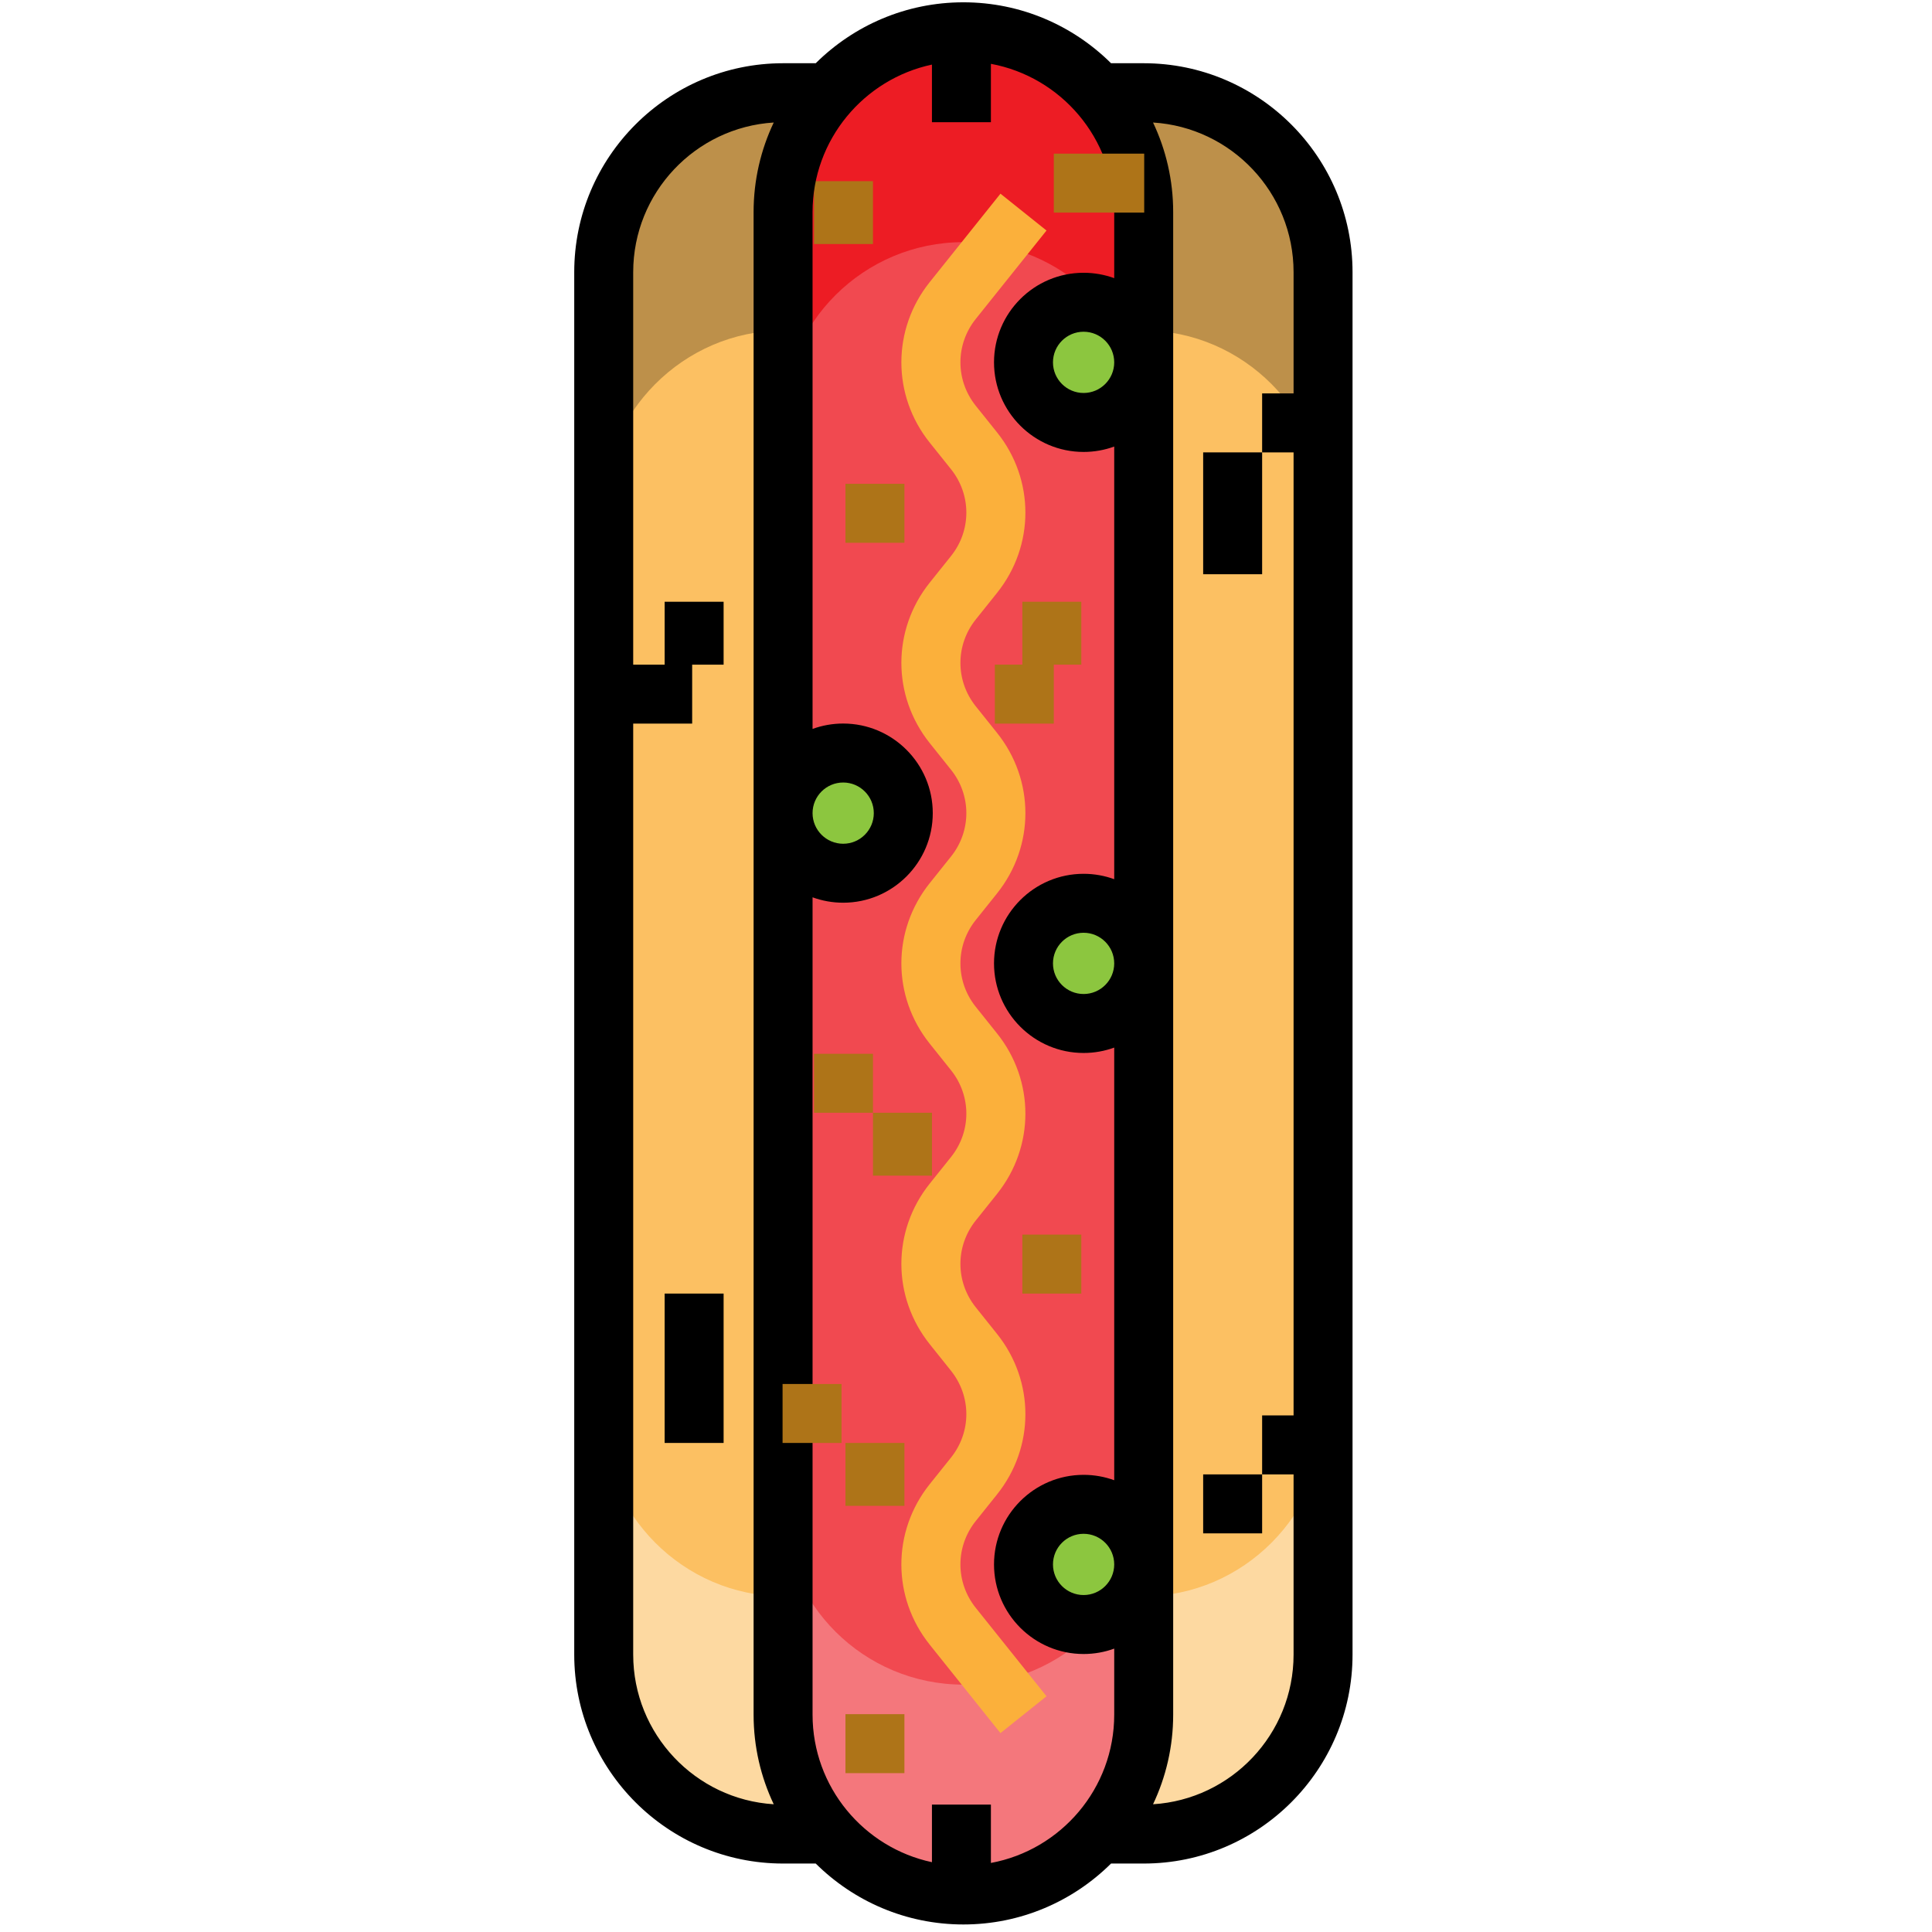 <?xml version="1.0" encoding="UTF-8" standalone="no"?>
<!DOCTYPE svg PUBLIC "-//W3C//DTD SVG 1.1//EN" "http://www.w3.org/Graphics/SVG/1.1/DTD/svg11.dtd">
<svg width="100%" height="100%" viewBox="0 0 88 88" version="1.1" xmlns="http://www.w3.org/2000/svg" xmlns:xlink="http://www.w3.org/1999/xlink" xml:space="preserve" xmlns:serif="http://www.serif.com/" style="fill-rule:evenodd;clip-rule:evenodd;stroke-linejoin:round;stroke-miterlimit:2;">
    <g transform="matrix(8.06204e-18,0.171,-0.171,8.06204e-18,43.881,43.881)">
        <g id="hot-dog" transform="matrix(1,0,0,1,-256,-256)">
            <clipPath id="_clip1">
                <rect x="0" y="0" width="512" height="512"/>
            </clipPath>
            <g clip-path="url(#_clip1)">
                <path d="M23.558,223.542L23.558,207.972C23.558,181.446 45.365,159.673 71.89,159.673L440.108,159.673C466.634,159.673 488.44,181.446 488.44,207.972L488.44,223.542" style="fill:rgb(252,192,98);fill-rule:nonzero;"/>
                <path d="M135.929,159.673L71.89,159.673C45.364,159.673 23.558,181.446 23.558,207.972L23.558,223.542L87.427,223.542L87.427,207.972C87.427,181.446 109.404,159.673 135.929,159.673Z" style="fill:rgb(189,144,74);fill-rule:nonzero;"/>
                <path d="M376.071,159.673L440.109,159.673C466.635,159.673 488.441,181.446 488.441,207.972L488.441,223.542L424.572,223.542L424.572,207.972C424.573,181.446 402.596,159.673 376.071,159.673Z" style="fill:rgb(253,217,161);fill-rule:nonzero;"/>
                <path d="M23.558,288.458L23.558,304.028C23.558,330.554 45.365,352.327 71.89,352.327L440.108,352.327C466.634,352.327 488.44,330.554 488.44,304.028L488.44,288.458" style="fill:rgb(252,192,98);fill-rule:nonzero;"/>
                <path d="M135.929,352.327L71.89,352.327C45.364,352.327 23.558,330.554 23.558,304.028L23.558,288.458L87.427,288.458L87.427,304.028C87.427,330.554 109.404,352.327 135.929,352.327Z" style="fill:rgb(189,144,74);fill-rule:nonzero;"/>
                <path d="M376.071,352.327L440.109,352.327C466.635,352.327 488.441,330.554 488.441,304.028L488.441,288.458L424.572,288.458L424.572,304.028C424.573,330.554 402.596,352.327 376.071,352.327Z" style="fill:rgb(253,217,161);fill-rule:nonzero;"/>
                <path d="M456.119,304.029L55.881,304.029C29.355,304.029 7.852,282.526 7.852,256C7.852,229.474 29.355,207.971 55.881,207.971L456.118,207.971C482.644,207.971 504.147,229.474 504.147,256C504.147,282.526 482.644,304.029 456.119,304.029Z" style="fill:rgb(241,73,80);fill-rule:nonzero;"/>
                <g>
                    <circle cx="256" cy="223.982" r="16.009" style="fill:rgb(140,198,63);"/>
                    <circle cx="95.908" cy="223.982" r="16.009" style="fill:rgb(140,198,63);"/>
                    <circle cx="215.972" cy="288.018" r="16.009" style="fill:rgb(140,198,63);"/>
                    <circle cx="416.092" cy="223.982" r="16.009" style="fill:rgb(140,198,63);"/>
                </g>
                <path d="M63.886,256C63.886,229.474 85.389,207.836 111.915,207.836L55.881,207.836C29.355,207.836 7.852,229.474 7.852,256C7.852,282.526 29.355,304.164 55.881,304.164L111.914,304.164C85.389,304.164 63.886,282.526 63.886,256Z" style="fill:rgb(237,28,36);fill-rule:nonzero;"/>
                <path d="M448.114,256C448.114,229.474 426.611,207.836 400.085,207.836L456.118,207.836C482.644,207.836 504.147,229.474 504.147,256C504.147,282.526 482.644,304.164 456.118,304.164L400.085,304.164C426.611,304.164 448.114,282.526 448.114,256Z" style="fill:rgb(244,119,124);fill-rule:nonzero;"/>
                <path d="M336.048,272.519C328.508,272.519 320.969,270.003 314.677,264.97L307.583,259.296C300.778,253.85 291.269,253.85 284.465,259.296L277.371,264.97C264.788,275.036 247.212,275.036 234.63,264.97L227.536,259.295C220.729,253.85 211.221,253.851 204.415,259.295L197.326,264.967C184.743,275.034 167.166,275.034 154.583,264.969L147.489,259.294C140.683,253.849 131.175,253.85 124.368,259.295L117.277,264.969C104.693,275.035 87.116,275.035 74.534,264.969L50.976,246.122L60.787,233.858L84.345,252.705C91.151,258.15 100.659,258.15 107.467,252.705L114.558,247.032C127.141,236.966 144.717,236.965 157.301,247.031L164.395,252.706C171.201,258.151 180.709,258.151 187.516,252.705L194.605,247.033C207.188,236.965 224.765,236.965 237.348,247.032L244.442,252.707C251.248,258.152 260.757,258.152 267.562,252.707L274.656,247.033C287.237,236.967 304.815,236.966 317.397,247.033L324.49,252.707C331.296,258.152 340.804,258.153 347.61,252.707L354.702,247.033C367.287,236.966 384.863,236.966 397.445,247.033L404.537,252.707C411.343,258.153 420.851,258.153 427.657,252.707L451.215,233.86L461.027,246.124L437.469,264.971C424.886,275.038 407.31,275.038 394.726,264.971L387.634,259.297C380.827,253.851 371.321,253.852 364.514,259.297L357.422,264.971C351.127,270.002 343.588,272.519 336.048,272.519Z" style="fill:rgb(251,176,59);fill-rule:nonzero;"/>
                <g>
                    <rect x="47.64" y="280.082" width="16.753" height="15.706" style="fill:rgb(174,116,24);"/>
                    <rect x="128.262" y="271.706" width="15.706" height="15.706" style="fill:rgb(174,116,24);"/>
                    <path d="M176.425,231.918L176.425,224.589L159.673,224.589L159.673,240.294L176.425,240.294L176.425,247.624L192.131,247.624L192.131,231.918L176.425,231.918Z" style="fill:rgb(174,116,24);fill-rule:nonzero;"/>
                    <rect x="328.245" y="224.589" width="15.706" height="15.706" style="fill:rgb(174,116,24);"/>
                    <rect x="383.738" y="271.706" width="16.753" height="15.706" style="fill:rgb(174,116,24);"/>
                    <rect x="455.984" y="271.706" width="15.706" height="15.706" style="fill:rgb(174,116,24);"/>
                    <rect x="280.082" y="280.082" width="15.706" height="15.706" style="fill:rgb(174,116,24);"/>
                    <rect x="295.787" y="264.376" width="16.753" height="15.706" style="fill:rgb(174,116,24);"/>
                </g>
                <rect x="119.885" y="176.425" width="32.458" height="15.706"/>
                <rect x="343.951" y="319.869" width="39.787" height="15.706"/>
                <path d="M495.771,216.669L495.771,207.971C495.771,177.297 470.801,152.343 440.11,152.343L71.89,152.343C41.198,152.343 16.229,177.297 16.229,207.971L16.229,216.669C6.205,226.775 0,240.676 0,256C0,271.324 6.205,285.225 16.229,295.331L16.229,304.029C16.229,334.703 41.199,359.657 71.89,359.657L440.11,359.657C470.802,359.657 495.771,334.703 495.771,304.029L495.771,295.331C505.795,285.225 512,271.324 512,256C512,240.676 505.795,226.775 495.771,216.669ZM71.89,168.049L104.179,168.049L104.179,176.425L119.885,176.425L119.885,168.049L376.409,168.049L376.409,176.425L392.115,176.425L392.115,168.049L440.11,168.049C461.304,168.049 478.689,184.625 479.98,205.482C472.739,202.048 464.651,200.119 456.119,200.119L55.881,200.119C47.349,200.119 39.26,202.048 32.02,205.482C33.311,184.625 50.696,168.049 71.89,168.049ZM424.251,223.981C424.251,228.479 420.593,232.137 416.095,232.137C411.597,232.137 407.939,228.478 407.939,223.981C407.939,219.484 411.597,215.825 416.095,215.825C420.593,215.825 424.251,219.484 424.251,223.981ZM264.156,223.981C264.156,228.479 260.498,232.137 256,232.137C251.502,232.137 247.843,228.478 247.843,223.981C247.843,219.484 251.502,215.825 256,215.825C260.498,215.824 264.156,219.484 264.156,223.981ZM104.062,223.981C104.062,228.479 100.403,232.137 95.905,232.137C91.408,232.137 87.749,228.478 87.749,223.981C87.749,219.484 91.408,215.825 95.905,215.825C100.403,215.824 104.062,219.484 104.062,223.981ZM440.11,343.951L192.131,343.951L192.131,328.245L176.425,328.245L176.425,319.869L159.672,319.869L159.672,335.575L176.425,335.575L176.425,343.951L71.89,343.951C50.696,343.951 33.311,327.375 32.02,306.518C39.261,309.952 47.349,311.881 55.881,311.881L456.118,311.881C464.65,311.881 472.739,309.952 479.979,306.518C478.689,327.375 461.304,343.951 440.11,343.951ZM207.82,288.019C207.82,283.521 211.479,279.863 215.977,279.863C220.474,279.863 224.133,283.522 224.133,288.019C224.133,292.516 220.474,296.175 215.977,296.175C211.479,296.176 207.82,292.516 207.82,288.019ZM495.41,264.376C491.545,282.521 475.4,296.175 456.119,296.175L238.401,296.175C239.33,293.629 239.838,290.882 239.838,288.019C239.838,274.861 229.133,264.157 215.976,264.157C202.818,264.157 192.113,274.862 192.113,288.019C192.113,290.883 192.621,293.63 193.55,296.175L55.881,296.175C36.601,296.175 20.455,282.521 16.59,264.376L31.934,264.376L31.934,248.67L16.387,248.67C19.843,230.007 36.231,215.823 55.881,215.823L73.48,215.823C72.551,218.369 72.043,221.116 72.043,223.979C72.043,237.137 82.748,247.841 95.905,247.841C109.063,247.841 119.768,237.136 119.768,223.979C119.768,221.115 119.26,218.368 118.331,215.823L233.575,215.823C232.646,218.369 232.138,221.116 232.138,223.979C232.138,237.137 242.843,247.841 256.001,247.841C269.158,247.841 279.863,237.136 279.863,223.979C279.863,221.115 279.355,218.368 278.426,215.823L393.671,215.823C392.742,218.369 392.234,221.116 392.234,223.979C392.234,237.137 402.939,247.841 416.096,247.841C429.253,247.841 439.958,237.136 439.958,223.979C439.958,221.115 439.45,218.368 438.521,215.823L456.12,215.823C475.77,215.823 492.158,230.006 495.614,248.67L480.063,248.67L480.063,264.376L495.41,264.376Z" style="fill-rule:nonzero;"/>
                <rect x="392.115" y="176.425" width="15.706" height="15.706"/>
                <g>
                    <rect x="368.033" y="288.458" width="15.706" height="15.706" style="fill:rgb(174,116,24);"/>
                    <rect x="40.311" y="207.836" width="15.706" height="24.082" style="fill:rgb(174,116,24);"/>
                </g>
            </g>
        </g>
        <g id="hot-dog1" serif:id="hot-dog">
        </g>
    </g>
</svg>
